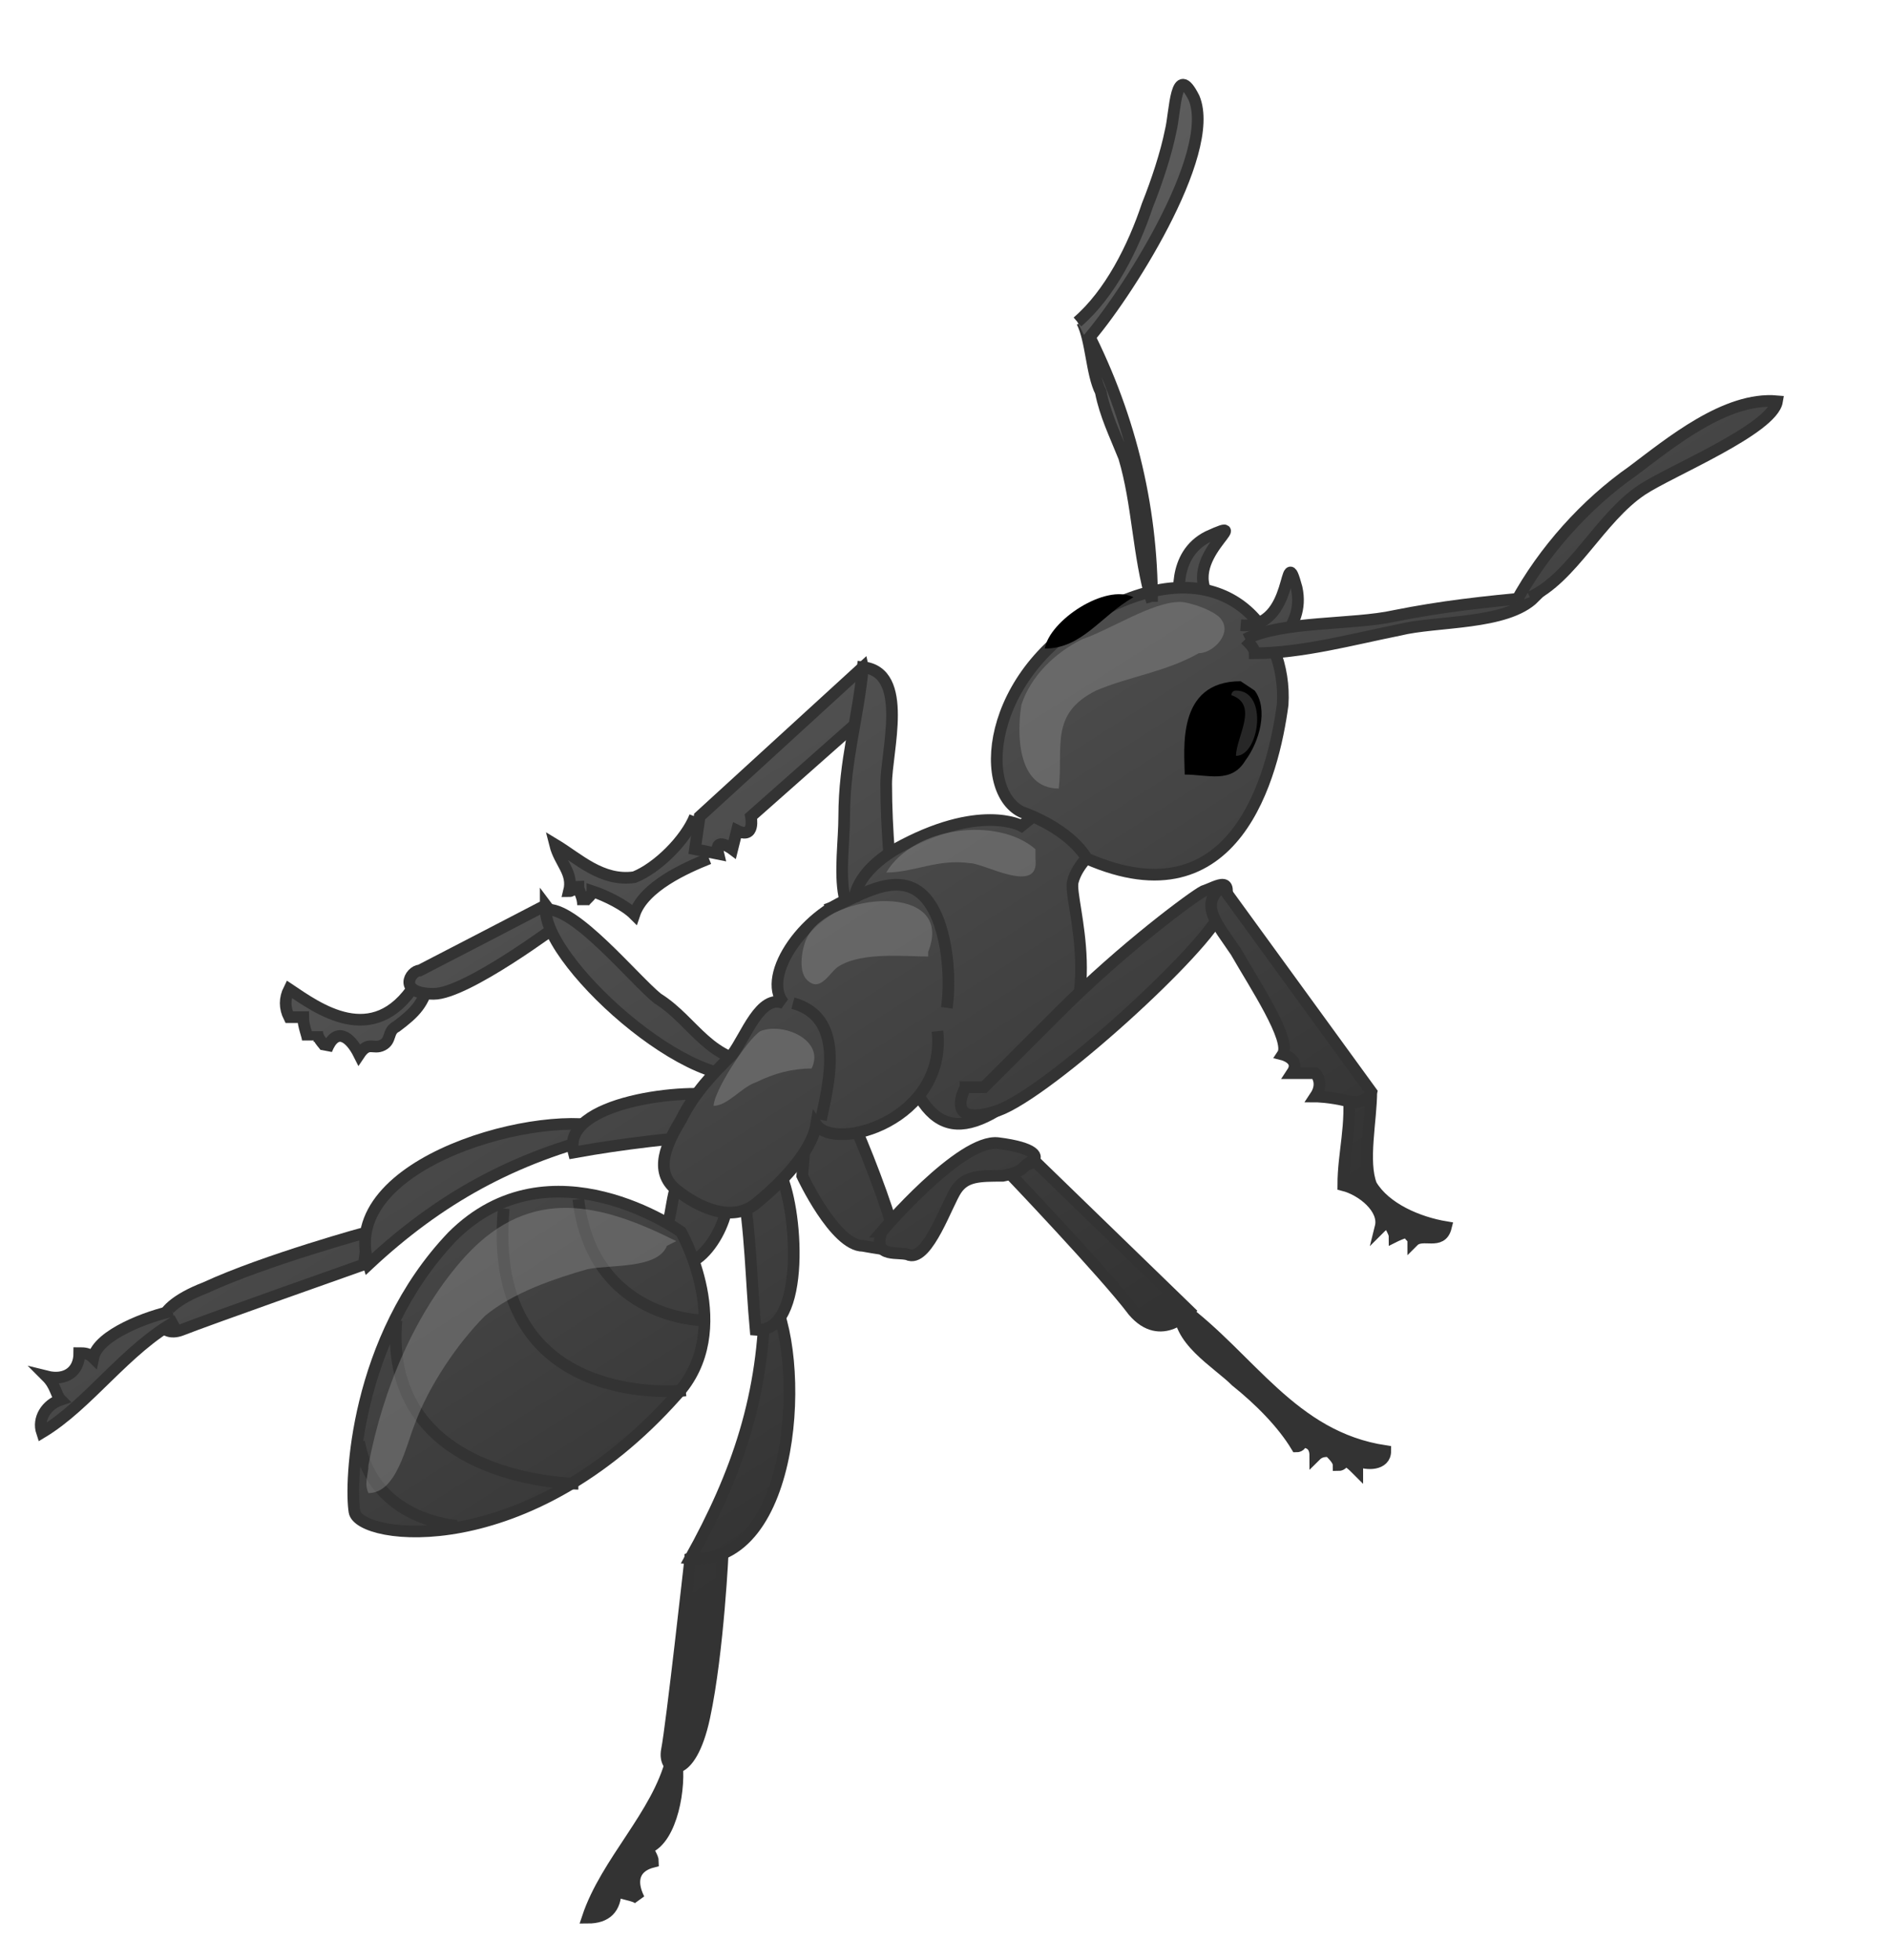 <svg xmlns="http://www.w3.org/2000/svg" version="1.0" viewBox="0 0 40.5 42"><switch><g><linearGradient id="a" x1="-662.579" x2="-676.976" y1="11.318" y2="33.908" gradientTransform="matrix(-1 0 0 1 -661.297 0)" gradientUnits="userSpaceOnUse"><stop offset="0" stop-color="#676767"/><stop offset="1" stop-color="#333"/></linearGradient><path fill="url(#a)" stroke="#333" stroke-width=".25" d="M8.9 21.1c-.9 1.4-2.1.5-2.7.1-.1.2-.1.4 0 .6h.3c0 .2.1.4.1.5 0-.1.2-.1.2-.2 0 .2.2.3.2.4.2-.5.5-.3.7.1.2-.3.3-.1.5-.2s.1-.3.3-.4c.4-.3.6-.5.7-1"/><linearGradient id="b" x1="-664.87" x2="-679.278" y1="9.847" y2="32.455" gradientTransform="matrix(-1 0 0 1 -661.297 0)" gradientUnits="userSpaceOnUse"><stop offset="0" stop-color="#676767"/><stop offset="1" stop-color="#333"/></linearGradient><path fill="url(#b)" stroke="#333" stroke-width=".25" d="M11.7 19.4S9.2 20.7 9 20.8c-.2 0-.5.5.3.5.7 0 2.7-1.5 2.7-1.5l-.3-.4z"/><linearGradient id="c" x1="-668.151" x2="-682.547" y1="7.768" y2="30.356" gradientTransform="matrix(-1 0 0 1 -661.297 0)" gradientUnits="userSpaceOnUse"><stop offset="0" stop-color="#676767"/><stop offset="1" stop-color="#333"/></linearGradient><path fill="url(#c)" stroke="#333" stroke-width=".25" d="M14.9 17.5c-.2.5-.8 1.1-1.3 1.3-.7.1-1.2-.4-1.7-.7.1.4.4.6.3 1 .1 0 .1-.1.2-.1 0 .1.1.2.1.4 0-.1.2-.2.2-.3.3.1.7.3.9.5.2-.6 1.1-1 1.6-1.2"/><linearGradient id="d" x1="-671.295" x2="-685.698" y1="5.757" y2="28.357" gradientTransform="matrix(-1 0 0 1 -661.297 0)" gradientUnits="userSpaceOnUse"><stop offset="0" stop-color="#676767"/><stop offset="1" stop-color="#333"/></linearGradient><path fill="url(#d)" stroke="#333" stroke-width=".25" d="M18.5 14.3L15 17.5l-.1.7.5.1c-.1-.4.3-.1.3-.1l.1-.4c.4.2.3-.3.3-.3l2.6-2.3-.2-.9z"/><linearGradient id="e" x1="-672.243" x2="-686.645" y1="5.154" y2="27.752" gradientTransform="matrix(-1 0 0 1 -661.297 0)" gradientUnits="userSpaceOnUse"><stop offset="0" stop-color="#676767"/><stop offset="1" stop-color="#333"/></linearGradient><path fill="url(#e)" stroke="#333" stroke-width=".25" d="M19.2 19.8c-.1-1-.2-2-.2-3 0-.7.5-2.4-.5-2.5-.1 1.1-.4 2-.4 3.2 0 .5-.1 1.2 0 1.7.1.7.2.6 1.1.6"/><linearGradient id="f" x1="-672.714" x2="-687.114" y1="4.856" y2="27.451" gradientTransform="matrix(-1 0 0 1 -661.297 0)" gradientUnits="userSpaceOnUse"><stop offset="0" stop-color="#676767"/><stop offset="1" stop-color="#333"/></linearGradient><path fill="url(#f)" stroke="#333" stroke-width=".25" d="M23.5 18.2s-.4.3-.5.7c-.1.4.8 2.7-.7 4.2-1.6 1.4-2.4 1.4-3-.6-.6-2-1.9-3.2-.1-4.3 1.8-1 2.7-.5 2.7-.5l.5-.4 1.1.9z"/><linearGradient id="g" x1="-665.431" x2="-679.829" y1="9.501" y2="32.092" gradientTransform="matrix(-1 0 0 1 -661.297 0)" gradientUnits="userSpaceOnUse"><stop offset="0" stop-color="#676767"/><stop offset="1" stop-color="#333"/></linearGradient><path fill="url(#g)" stroke="#333" stroke-width=".25" d="M14.6 25.2c-.3.5-.1 1.1-.6 1.5.7 1.1 1.6-.3 1.6-1"/><linearGradient id="h" x1="-679.643" x2="-694.046" y1=".436" y2="23.037" gradientTransform="matrix(-1 0 0 1 -661.297 0)" gradientUnits="userSpaceOnUse"><stop offset="0" stop-color="#676767"/><stop offset="1" stop-color="#333"/></linearGradient><path fill="url(#h)" stroke="#333" stroke-width=".25" d="M25.3 12.9s-.2-1 .6-1.4c1.1-.5-.7.5.1 1.4"/><linearGradient id="i" x1="-677.174" x2="-691.574" y1="2.013" y2="24.609" gradientTransform="matrix(-1 0 0 1 -661.297 0)" gradientUnits="userSpaceOnUse"><stop offset="0" stop-color="#676767"/><stop offset="1" stop-color="#333"/></linearGradient><path fill="url(#i)" stroke="#333" stroke-width=".25" d="M23.3 18.4s-.3-.6-1.4-1c-1-.5-.7-3.2 1.9-4.4 2.5-1.2 3.8.5 3.7 2.1-.2 1.5-1 4.7-4.2 3.3z"/><linearGradient id="j" x1="-680.325" x2="-694.723" y1=".007" y2="22.601" gradientTransform="matrix(-1 0 0 1 -661.297 0)" gradientUnits="userSpaceOnUse"><stop offset="0" stop-color="#676767"/><stop offset="1" stop-color="#333"/></linearGradient><path fill="url(#j)" stroke="#333" stroke-width=".25" d="M27.1 14s.9-.5.7-1.4c-.3-1.1 0 .9-1.2.8"/><path d="M26.6 14.6c-1.4 0-1.2 1.5-1.2 2 .5 0 1 .2 1.3-.3.3-.4.5-1.1.2-1.5l-.3-.2zm-2.3-1.8c-.6-.3-1.8.5-1.9 1.1.8 0 1.2-.7 1.9-1.1"/><path fill="#979797" d="M26.5 14.8c.7 0 .5 1.4 0 1.4 0-.4.5-1.1-.1-1.3 0 0 0-.1.1-.1" opacity=".26"/><linearGradient id="k" x1="-668.233" x2="-682.632" y1="7.713" y2="30.306" gradientTransform="matrix(-1 0 0 1 -661.297 0)" gradientUnits="userSpaceOnUse"><stop offset="0" stop-color="#676767"/><stop offset="1" stop-color="#333"/></linearGradient><path fill="url(#k)" stroke="#333" stroke-width=".25" d="M17.2 25.2s.7 1.5 1.3 1.5c.6.1.8.2.6-.5-.2-.7-.8-2.2-.9-2.3-.1-.1-.9.1-.9.1l-.1 1.2z"/><linearGradient id="l" x1="-672.85" x2="-687.251" y1="4.765" y2="27.363" gradientTransform="matrix(-1 0 0 1 -661.297 0)" gradientUnits="userSpaceOnUse"><stop offset="0" stop-color="#676767"/><stop offset="1" stop-color="#333"/></linearGradient><path fill="url(#l)" stroke="#333" stroke-width=".25" d="M25.3 28c1.5 1.1 2.4 2.8 4.4 3.1 0 .3-.4.3-.6.2v.2c-.1-.1-.2-.2-.3-.2 0 .1-.1.1-.1.1 0-.1-.1-.2-.2-.3-.1 0-.2 0-.3.1 0-.2-.1-.3-.3-.3 0 .1-.1.1-.1.1-.3-.5-.8-1-1.3-1.4-.4-.4-1.3-.9-1.2-1.6"/><linearGradient id="m" x1="-671.468" x2="-685.867" y1="5.653" y2="28.246" gradientTransform="matrix(-1 0 0 1 -661.297 0)" gradientUnits="userSpaceOnUse"><stop offset="0" stop-color="#676767"/><stop offset="1" stop-color="#333"/></linearGradient><path fill="url(#m)" stroke="#333" stroke-width=".25" d="M22.2 24.9l3.3 3.2s-.6.7-1.2 0c-.6-.8-2.7-3-2.7-3l.6-.2z"/><linearGradient id="n" x1="-669.76" x2="-684.158" y1="6.743" y2="29.334" gradientTransform="matrix(-1 0 0 1 -661.297 0)" gradientUnits="userSpaceOnUse"><stop offset="0" stop-color="#676767"/><stop offset="1" stop-color="#333"/></linearGradient><path fill="url(#n)" stroke="#333" stroke-width=".25" d="M18.9 26.4s1.7-2 2.5-1.9c.8.1.9.3.7.4-.2.1-.1.2-.6.3-.5 0-.8 0-1 .3-.2.3-.6 1.5-1 1.4-.2-.1-.8.1-.6-.5z"/><linearGradient id="o" x1="-667.185" x2="-681.585" y1="8.38" y2="30.974" gradientTransform="matrix(-1 0 0 1 -661.297 0)" gradientUnits="userSpaceOnUse"><stop offset="0" stop-color="#676767"/><stop offset="1" stop-color="#333"/></linearGradient><path fill="url(#o)" stroke="#333" stroke-width=".25" d="M16.4 22.9c-1.2.9-4.7-2.2-4.7-3.4.6-.1 1.9 1.5 2.4 1.9.8.5 1.1 1.4 2.3 1.4"/><linearGradient id="p" x1="-658.435" x2="-672.824" y1="13.969" y2="36.549" gradientTransform="matrix(-1 0 0 1 -661.297 0)" gradientUnits="userSpaceOnUse"><stop offset="0" stop-color="#676767"/><stop offset="1" stop-color="#333"/></linearGradient><path fill="url(#p)" stroke="#333" stroke-width=".25" d="M7.8 27.1s-3.4 1.2-3.9 1.4c-.5.2-.8-.4.5-.9 1.3-.6 3.5-1.2 3.5-1.2l-.1.7z"/><linearGradient id="q" x1="-655.118" x2="-669.514" y1="16.076" y2="38.664" gradientTransform="matrix(-1 0 0 1 -661.297 0)" gradientUnits="userSpaceOnUse"><stop offset="0" stop-color="#676767"/><stop offset="1" stop-color="#333"/></linearGradient><path fill="url(#q)" stroke="#333" stroke-width=".25" d="M3.8 28.3c-1.1.6-1.9 1.8-2.9 2.4-.1-.3.1-.6.4-.7-.1-.1-.1-.3-.3-.5.4.1.7-.1.7-.5.1 0 .2 0 .3.1.1-.5 1.2-.9 1.7-1"/><linearGradient id="r" x1="-662.597" x2="-676.999" y1="11.301" y2="33.899" gradientTransform="matrix(-1 0 0 1 -661.297 0)" gradientUnits="userSpaceOnUse"><stop offset="0" stop-color="#676767"/><stop offset="1" stop-color="#333"/></linearGradient><path fill="url(#r)" stroke="#333" stroke-width=".25" d="M13.1 24.3c-2.1.5-3.7 1.4-5.2 2.8-.7-2.2 3.8-3.4 5.2-2.9"/><linearGradient id="s" x1="-665.808" x2="-680.211" y1="9.253" y2="31.853" gradientTransform="matrix(-1 0 0 1 -661.297 0)" gradientUnits="userSpaceOnUse"><stop offset="0" stop-color="#676767"/><stop offset="1" stop-color="#333"/></linearGradient><path fill="url(#s)" stroke="#333" stroke-width=".25" d="M15.5 24.3c-1.1.1-2.1.2-3.2.4-.3-1.1 2.5-1.4 3.2-1.2 0 .2-.1.4-.1.5"/><linearGradient id="t" x1="-661.274" x2="-675.674" y1="12.146" y2="34.741" gradientTransform="matrix(-1 0 0 1 -661.297 0)" gradientUnits="userSpaceOnUse"><stop offset="0" stop-color="#676767"/><stop offset="1" stop-color="#333"/></linearGradient><path fill="url(#t)" stroke="#333" stroke-width=".25" d="M14.8 33.4s-.4 3.6-.5 4.1c-.1.5.5.7.8-.7.3-1.4.4-3.6.4-3.6l-.7.2z"/><linearGradient id="u" x1="-658.681" x2="-673.082" y1="13.797" y2="36.393" gradientTransform="matrix(-1 0 0 1 -661.297 0)" gradientUnits="userSpaceOnUse"><stop offset="0" stop-color="#676767"/><stop offset="1" stop-color="#333"/></linearGradient><path fill="url(#u)" stroke="#333" stroke-width=".25" d="M14.4 37.7c-.3 1.2-1.4 2.2-1.8 3.4.4 0 .6-.2.6-.6.1.1.4.1.5.2-.2-.4-.1-.7.3-.8 0-.1-.1-.2-.1-.3.5-.2.7-1.3.6-1.9"/><linearGradient id="v" x1="-664.062" x2="-678.462" y1="10.37" y2="32.964" gradientTransform="matrix(-1 0 0 1 -661.297 0)" gradientUnits="userSpaceOnUse"><stop offset="0" stop-color="#676767"/><stop offset="1" stop-color="#333"/></linearGradient><path fill="url(#v)" stroke="#333" stroke-width=".25" d="M16.4 27.7c0 2.2-.6 3.9-1.6 5.7 2.3.2 2.5-4.4 1.7-5.7"/><linearGradient id="w" x1="-666.319" x2="-680.718" y1="8.934" y2="31.527" gradientTransform="matrix(-1 0 0 1 -661.297 0)" gradientUnits="userSpaceOnUse"><stop offset="0" stop-color="#676767"/><stop offset="1" stop-color="#333"/></linearGradient><path fill="url(#w)" stroke="#333" stroke-width=".25" d="M15.9 25.3c.2 1.1.2 2.1.3 3.2 1.1.1.9-2.7.5-3.4-.2.1-.4.1-.5.2"/><linearGradient id="x" x1="-668.383" x2="-682.783" y1="7.616" y2="30.211" gradientTransform="matrix(-1 0 0 1 -661.297 0)" gradientUnits="userSpaceOnUse"><stop offset="0" stop-color="#676767"/><stop offset="1" stop-color="#333"/></linearGradient><path fill="url(#x)" stroke="#333" stroke-width=".25" d="M18.4 19.2c-1.1.3-2.1 1.7-1.6 2.3-.5-.2-.8.7-1.1 1.1-.4.4-.8.8-1.1 1.4-.3.5-.6 1.1-.1 1.5.5.4 1.2.7 1.7.3.5-.4 1.2-1.1 1.3-1.7.4.6 2.8-.1 2.6-2"/><path fill="none" stroke="#333" stroke-width=".25" d="M17.6 24c.2-.9.5-2.2-.6-2.5m3.3.1c.1-.7 0-1.9-.5-2.4-.6-.6-1.5.1-2.1.3"/><linearGradient id="y" x1="-661.365" x2="-675.765" y1="12.088" y2="34.684" gradientTransform="matrix(-1 0 0 1 -661.297 0)" gradientUnits="userSpaceOnUse"><stop offset="0" stop-color="#676767"/><stop offset="1" stop-color="#333"/></linearGradient><path fill="url(#y)" stroke="#333" stroke-width=".25" d="M14.6 26.4s-2.8-2-4.9.1c-2.1 2.2-2.2 5.3-2.1 5.9.1.6 3.7 1.1 6.9-2.5 1.3-1.4.1-3.5.1-3.5z"/><path fill="none" stroke="#333" stroke-width=".25" d="M15.1 28.3s-2.4 0-2.7-2.6m2.3 4.1s-4.3.5-3.9-3.9m1.6 5.9s-4.2 0-3.9-3.5m1.3 4.4s-1.8-.1-2.1-1.8"/><linearGradient id="z" x1="-676.375" x2="-690.77" y1="2.533" y2="25.121" gradientTransform="matrix(-1 0 0 1 -661.297 0)" gradientUnits="userSpaceOnUse"><stop offset="0" stop-color="#676767"/><stop offset="1" stop-color="#333"/></linearGradient><path fill="url(#z)" stroke="#333" stroke-width=".25" d="M29.4 23.4c0 .6-.2 1.5 0 2 .3.5 1 .8 1.6.9-.1.4-.5.1-.7.3 0-.1-.1-.1-.1-.2-.1 0-.3.1-.3.1 0-.1-.1-.2-.1-.3-.1 0-.2.1-.2.1.1-.4-.4-.8-.8-.9 0-.7.2-1.3.1-2.1"/><linearGradient id="A" x1="-673.785" x2="-688.185" y1="4.173" y2="26.768" gradientTransform="matrix(-1 0 0 1 -661.297 0)" gradientUnits="userSpaceOnUse"><stop offset="0" stop-color="#676767"/><stop offset="1" stop-color="#333"/></linearGradient><path fill="url(#A)" stroke="#333" stroke-width=".25" d="M20.7 23.3s-.5.9.7.5c1.1-.4 4.5-3.5 4.8-4.3.3-.8-.1-.5-.4-.4-.2.1-1.7 1.2-3.1 2.6l-1.6 1.6h-.4z"/><linearGradient id="B" x1="-676.557" x2="-690.957" y1="2.406" y2="25.002" gradientTransform="matrix(-1 0 0 1 -661.297 0)" gradientUnits="userSpaceOnUse"><stop offset="0" stop-color="#676767"/><stop offset="1" stop-color="#333"/></linearGradient><path fill="url(#B)" stroke="#333" stroke-width=".25" d="M26.2 19l3.2 4.4s-.1.3-.5.2c-.4-.1-.7-.1-.7-.1.2-.3 0-.5 0-.5h-.5c.2-.3-.2-.4-.2-.4.2-.3-.6-1.5-1-2.2-.4-.6-.8-1-.3-1.4z"/><linearGradient id="C" x1="-679.28" x2="-693.681" y1=".671" y2="23.267" gradientTransform="matrix(-1 0 0 1 -661.297 0)" gradientUnits="userSpaceOnUse"><stop offset="0" stop-color="#676767"/><stop offset="1" stop-color="#333"/></linearGradient><path fill="url(#C)" stroke="#333" stroke-width=".25" d="M24.7 12.9c0-2.1-.5-4.1-1.5-6 .2.4.2 1.1.4 1.5.1.5.3.9.5 1.4.3 1 .3 2.1.6 3.1"/><linearGradient id="D" x1="-681.962" x2="-696.365" y1="-1.042" y2="21.557" gradientTransform="matrix(-1 0 0 1 -661.297 0)" gradientUnits="userSpaceOnUse"><stop offset="0" stop-color="#676767"/><stop offset="1" stop-color="#333"/></linearGradient><path fill="url(#D)" stroke="#333" stroke-width=".25" d="M26.7 13.7c.8-.4 2.3-.3 3.2-.5 1-.2 1.9-.3 3-.4-.6.6-2.1.5-2.9.7-1 .2-2.1.5-3.1.5 0-.1-.1-.2-.2-.3"/><linearGradient id="E" x1="-682.086" x2="-696.483" y1="-1.115" y2="21.475" gradientTransform="matrix(-1 0 0 1 -661.297 0)" gradientUnits="userSpaceOnUse"><stop offset="0" stop-color="#676767"/><stop offset="1" stop-color="#333"/></linearGradient><path fill="url(#E)" stroke="#333" stroke-width=".25" d="M23.1 6.9c.7-.6 1.2-1.6 1.5-2.5.2-.5.4-1.1.5-1.6.1-.4.1-1.5.5-.7.5 1.2-1.5 4.3-2.3 5.2"/><linearGradient id="F" x1="-686.961" x2="-701.361" y1="-4.225" y2="18.372" gradientTransform="matrix(-1 0 0 1 -661.297 0)" gradientUnits="userSpaceOnUse"><stop offset="0" stop-color="#676767"/><stop offset="1" stop-color="#333"/></linearGradient><path fill="url(#F)" stroke="#333" stroke-width=".25" d="M32.5 12.9c.6-1.1 1.5-2.1 2.5-2.8.8-.6 2-1.6 3.1-1.5-.1.6-2.3 1.5-2.9 1.9-.9.6-1.5 1.9-2.4 2.3"/><path fill="#989898" d="M25.7 14c.3 0 .7-.4.5-.7-.1-.2-.7-.4-.9-.4-.6 0-1.5.6-2.1.8-.6.3-1.1.8-1.3 1.4-.1.6-.1 1.8.8 1.8.1-.9-.2-1.6.8-2.1.7-.3 1.5-.4 2.2-.8m-3.5 4.2c-.8-.7-2.6-.5-3.2.5.6 0 1.1-.3 1.8-.2.3 0 1.5.7 1.4-.1m-2.3 2c.6-1.5-2.1-1.3-2.6-.3-.1.2-.2.7 0 .9.3.3.5-.2.7-.3.5-.3 1.4-.2 1.9-.2m-2.5 2.4c.3-.6-.6-1-1.1-.8-.3.2-1 1.3-1 1.6.3 0 .6-.4.9-.5.4-.2.8-.3 1.2-.3m-2.9 3.7c-1.6-.8-3.1-1.2-4.5.3-1.1 1.2-1.8 2.9-2.1 4.5 0 .2-.1.4 0 .6.6 0 .8-1 1-1.5.3-.8.9-1.7 1.5-2.3.6-.5 1.5-.8 2.2-1 .5-.1 1.5 0 1.7-.5" opacity=".39"/></g></switch></svg>
